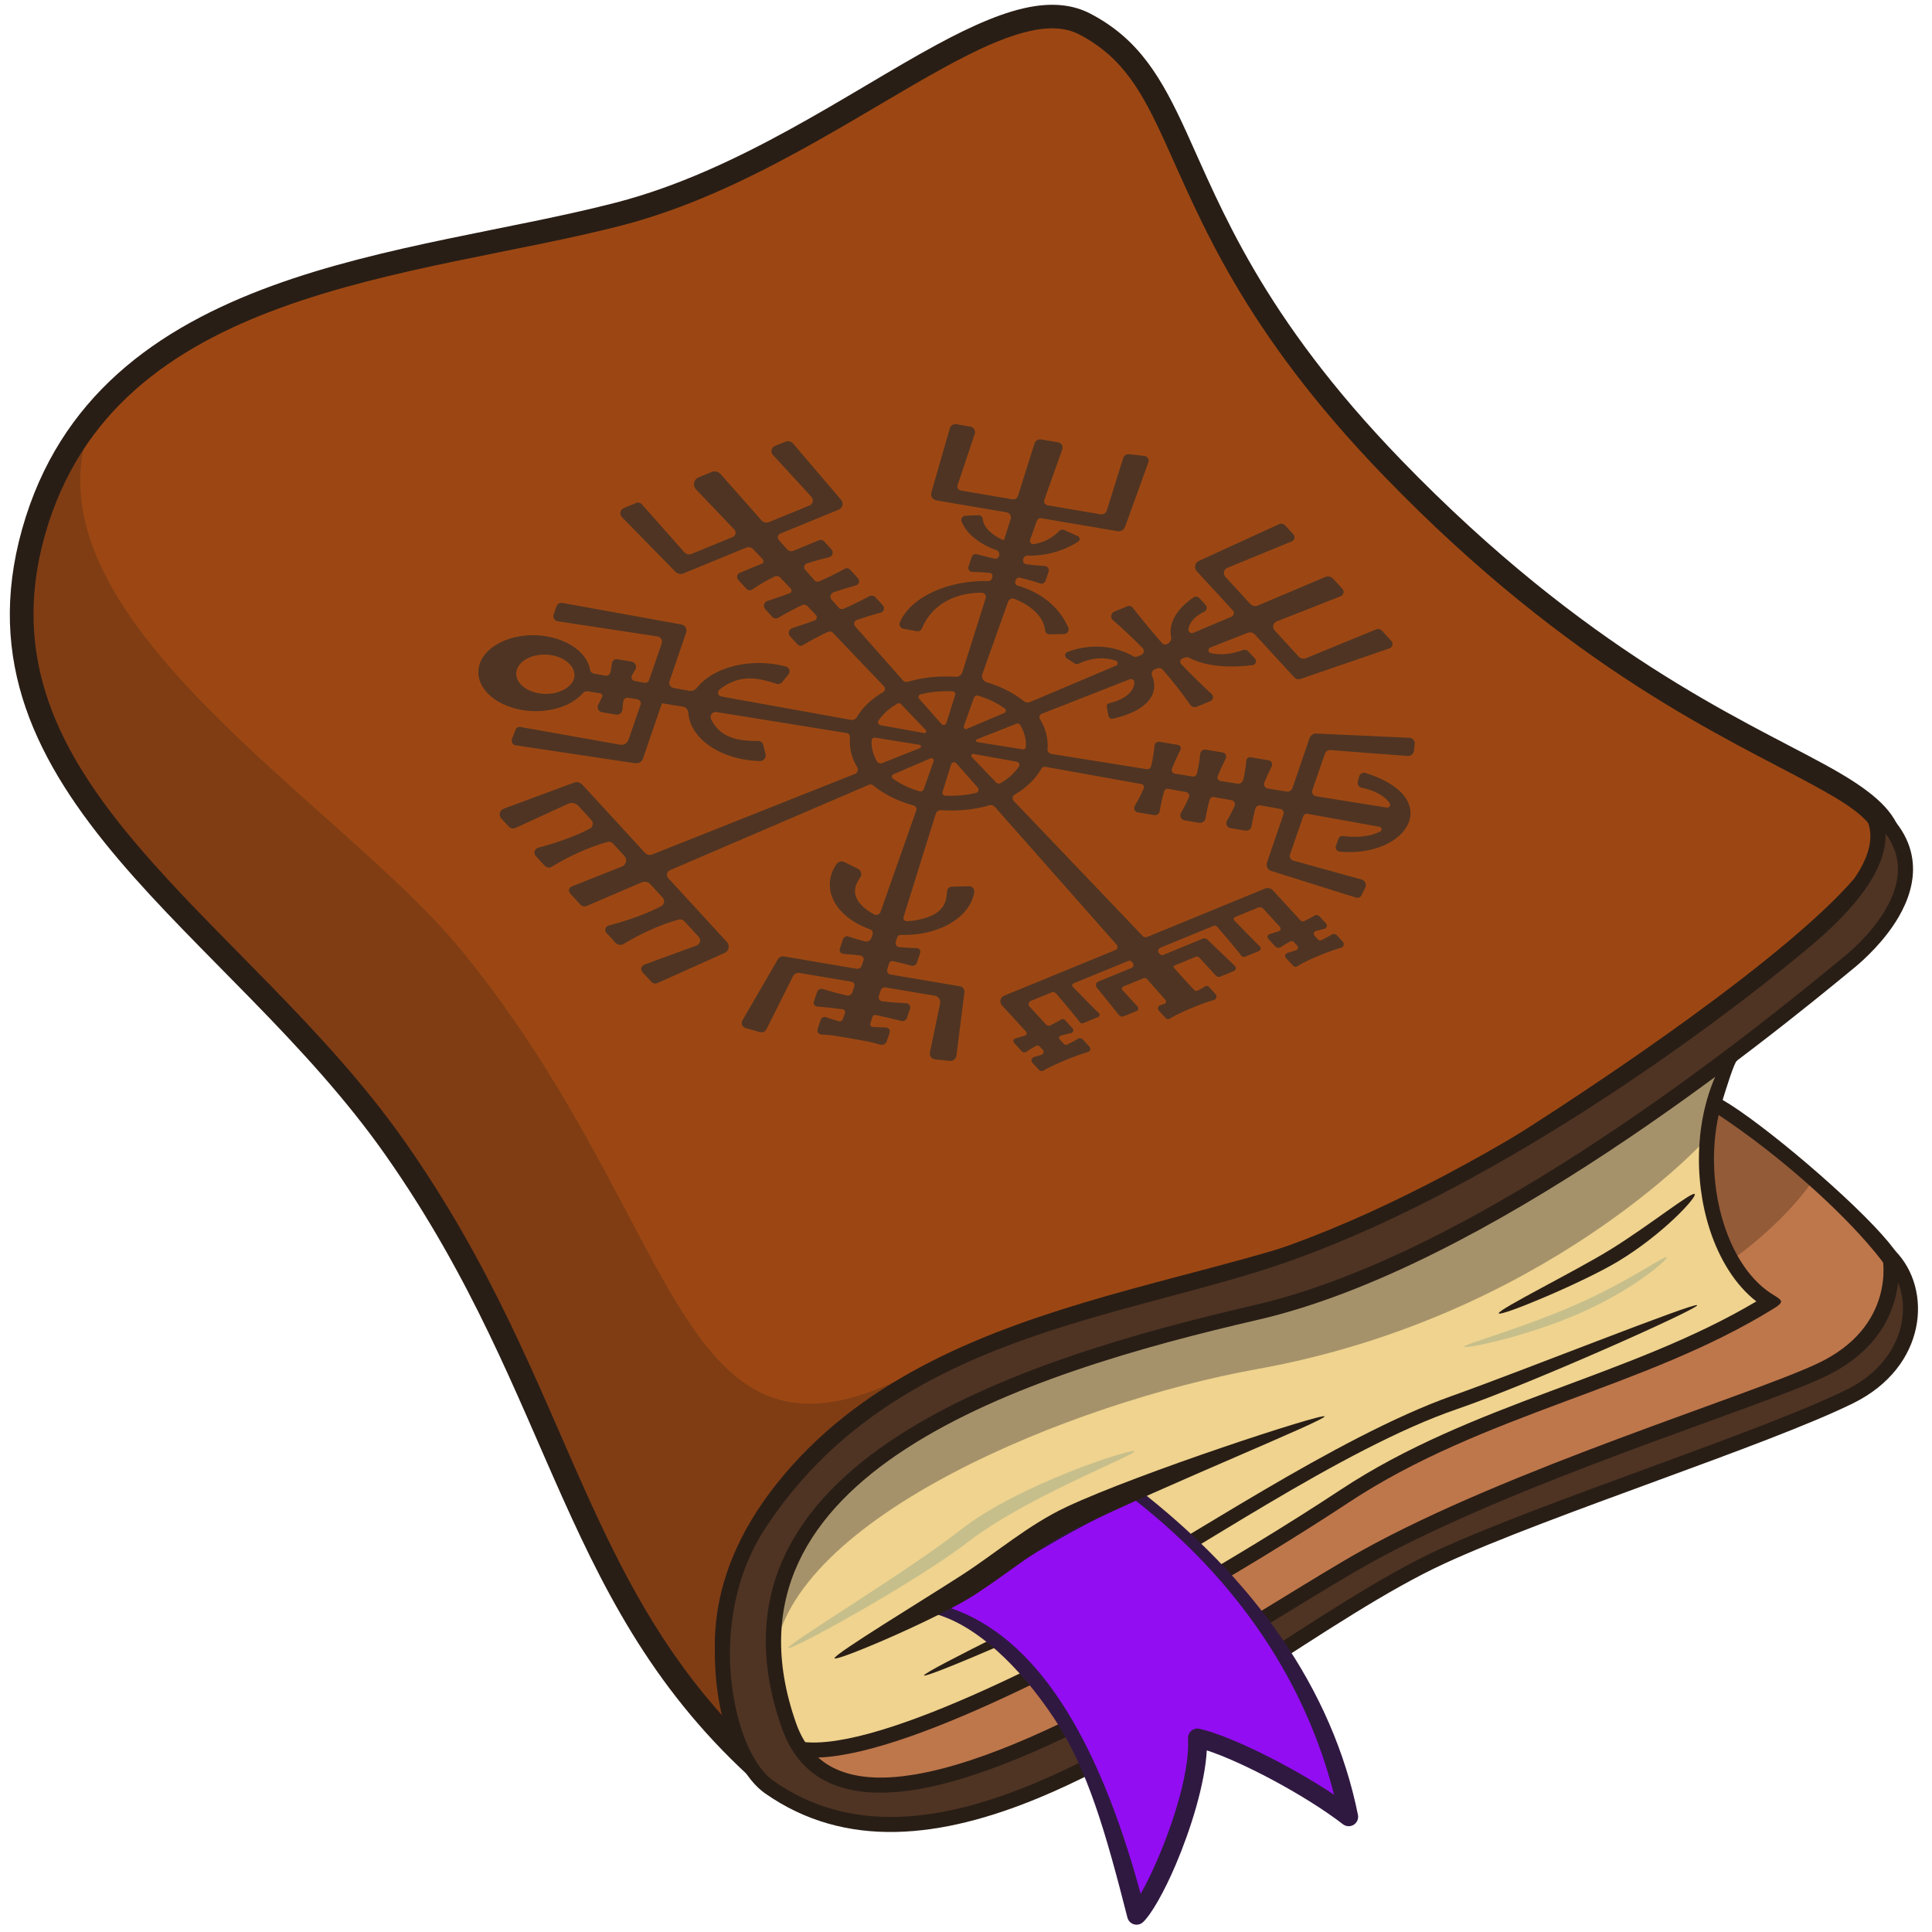 <?xml version="1.0" encoding="UTF-8" standalone="no"?><!DOCTYPE svg PUBLIC "-//W3C//DTD SVG 1.1//EN" "http://www.w3.org/Graphics/SVG/1.1/DTD/svg11.dtd"><svg width="100%" height="100%" viewBox="0 0 8534 8534" version="1.1" xmlns="http://www.w3.org/2000/svg" xmlns:xlink="http://www.w3.org/1999/xlink" xml:space="preserve" xmlns:serif="http://www.serif.com/" style="fill-rule:evenodd;clip-rule:evenodd;stroke-linejoin:round;stroke-miterlimit:2;"><rect id="Artboard1" x="0" y="0" width="8533.33" height="8533.33" style="fill:none;"/><g id="Artboard11" serif:id="Artboard1"><g id="Logo"><g id="Book"><path d="M4792.32,106.514c510.285,266.456 321.079,888.133 1359.06,1960.94c1184.27,1224 2058.96,1295.93 2186.32,1607.24c106.361,259.995 -1270.14,1189.29 -1973.59,1607.24c-805.588,478.626 -2139.04,413.627 -2859.94,1264.52c-610.619,720.731 -78.663,1333.39 -78.663,1333.39c-912.334,-779.982 -908.022,-1709.31 -1682.21,-2810.63c-694.238,-987.591 -1914.5,-1583.6 -1595.42,-2718.12c319.084,-1134.52 1678.14,-1169.97 2588.12,-1406.33c909.979,-236.359 1662.02,-1044.13 2056.32,-838.235Z" style="fill:#9c4713;"/><path d="M4110.75,6021.65c-1138.17,646.342 -1053.77,-577.433 -2071.08,-1822.22c-535.469,-655.199 -1932.05,-1461.12 -1647.01,-2303.37c-247.534,331.199 -308.291,752.3 -296.94,924.002c88.506,578.524 494.982,1086.24 1454.62,1956.42c1082.23,1519.21 1038.17,2372.09 1661.89,2919.86l898.519,-1674.69Z" style="fill:#803d14;"/><path d="M4816.43,60.346c-72.504,-37.859 -155.377,-47.099 -247.989,-32.775c-125.673,19.438 -271.204,83.506 -433.021,171.193c-386.035,209.187 -870.841,554.881 -1412.51,695.574c-456.447,118.558 -1025.45,187.044 -1520.42,367.844c-509.055,185.943 -940.139,489.536 -1104.74,1074.8c-164.825,586.044 64.544,1034 428.16,1461.98c351.008,413.146 828.608,807.732 1174.79,1300.19c384.855,547.479 575.86,1052.39 784.386,1517.18c212.794,474.31 443.768,907.408 906.584,1303.08c20.725,17.719 51.608,16.454 70.814,-2.9c19.207,-19.354 20.235,-50.246 2.359,-70.834c-0,-0 -500.612,-581.36 79.074,-1265.58c353.636,-417.406 858.523,-608.344 1372.79,-755.451c528.703,-151.235 1067.73,-256.577 1474.01,-497.957c495.073,-294.139 1321.52,-840.462 1736.27,-1231.28c111.155,-104.74 193.27,-199.34 234.479,-275.47c35.704,-65.96 41.827,-122.497 24.445,-164.985c-41.535,-101.531 -152.888,-183.57 -327.82,-279.102c-372.913,-203.651 -1045.88,-493.619 -1869.27,-1344.63c-616.524,-637.208 -795.422,-1113.83 -949.236,-1450c-109.056,-238.35 -208.251,-408.677 -423.147,-520.889Zm-48.215,92.336c193.335,100.955 278.525,257.457 376.64,471.893c156.939,343.003 340.043,828.935 969.096,1479.09c834.592,862.59 1516.22,1157.2 1894.2,1363.62c146.91,80.229 246.455,141.854 281.336,227.121c8.177,19.986 -2.847,44.93 -19.642,75.958c-37.444,69.176 -113.306,154.07 -214.308,249.244c-410.303,386.627 -1228.27,926.552 -1718.04,1217.54c-399.314,237.246 -929.805,338.717 -1449.45,487.362c-534.079,152.773 -1056.36,354.78 -1423.62,788.265c-369.72,436.391 -339.3,835.157 -247.143,1094.74c-295.157,-320.085 -471.423,-664.367 -637.17,-1033.81c-210.949,-470.196 -404.88,-980.61 -794.208,-1534.45c-348.058,-495.131 -827.709,-892.345 -1180.62,-1307.73c-340.308,-400.551 -561.528,-817.856 -407.268,-1366.34c154.479,-549.26 562.465,-830.651 1040.21,-1005.16c491.819,-179.646 1057.34,-247.066 1510.87,-364.867c550.308,-142.937 1043.76,-492.287 1435.95,-704.811c125.429,-67.968 239.947,-121.633 342.338,-147.969c91.71,-23.589 172.522,-25.364 240.828,10.303l0.001,0Z" style="fill:#291e16;"/><path id="Pages" d="M7881.81,5739.18c-447.407,-263.816 -405.858,-736.744 -221.586,-1163.33c-492.021,331.738 -1040.61,657.191 -1680.36,972.516c-798.942,225.164 -1402.56,419.076 -1791.15,578.585c-512.852,292.446 -726.526,573.386 -812.482,849.413c-90.191,377.432 -55.484,629.966 67.707,794.016c131.752,138.19 313.412,126.659 510.878,67.707c761.022,-368.526 1471.25,-766.076 2117.38,-1200.26c622.88,-225.865 1252.53,-458.955 1809.62,-898.654Z" style="fill:#efd38e;"/><path id="PagesShadow" d="M7528.96,5039.77c-0,-0 -709.825,780.361 -1977.66,1008.01c-809.185,145.294 -2067.23,656.147 -2132.04,1275.32l143.581,-842.499l2274.15,-891.697l1823.24,-1013.05c-58.125,148.273 -114.661,296.933 -131.268,463.91Z" style="fill:#a6926a;"/><path d="M7564.05,4848.61c-101.433,377.958 -15.005,741.259 255.439,901.732c-572.904,355.939 -1282.3,463.333 -1880.4,858.645c-597.564,394.957 -2075.47,1262.29 -2462.07,1101.78c32.33,59.845 282.608,225.344 446.249,227.741c463.34,7.291 1083.63,-304.729 1785,-781.706c675.106,-404.544 1386.84,-674.786 2111.22,-898.654c367.018,-134.516 602.15,-580.054 602.15,-580.054c-29.274,-136.952 -454.235,-564.47 -857.589,-829.479Z" style="fill:#be774b;"/><path d="M7638,5573.98c163.328,-115.847 306.285,-259.392 380.334,-375.238c-118.012,-116.551 -296.831,-255.687 -451.774,-351.72c-78.756,318.377 -18.053,588.113 71.44,726.958Z" style="fill:#935b38;"/><path d="M7609.22,4858.66c12.663,-40.653 51.13,-167.267 64.119,-175.065c14.139,-8.487 -66.864,10.969 -75.36,27.287c-111.225,213.626 -118.817,493.269 -46.091,718.775c42.85,132.864 113.629,246.737 206.194,318.964c-565.227,335.14 -1254.16,447.087 -1837.37,832.557c-416.803,275.484 -1263.35,781.767 -1865.95,1005.79c-152.411,56.66 -288.882,95.224 -398.28,106.615c-67.778,7.057 -124.425,3.939 -166.679,-13.604c-13.033,-5.412 -28.062,-2.029 -37.52,8.444c-9.458,10.474 -11.296,25.768 -4.589,38.185c14.248,26.373 65.632,72.865 135.242,117.537c99.788,64.038 236.46,126.173 339.84,127.69c467.909,7.349 1095.23,-305.384 1803.44,-786.931c672.514,-402.866 1381.55,-671.913 2103.12,-894.912c0.547,-0.169 1.09,-0.352 1.628,-0.55c377.633,-138.406 615.308,-586.927 615.308,-586.927c3.643,-6.909 4.745,-14.878 3.112,-22.516c-9.428,-44.105 -39.012,-110.31 -107.304,-192.942c-150.017,-181.519 -555.132,-525.623 -732.859,-628.394Zm-17.587,66.516c-35.196,159.962 -24.428,334.774 23.704,484.018c44.044,136.57 119.257,252.011 221.165,312.48c10.016,5.943 30.875,19.051 30.875,26.947c-0,11.645 -20.402,23.888 -30.294,30.034c-572.647,355.779 -1281.78,463.005 -1879.61,858.14c-419.786,277.455 -1272.57,787.035 -1879.48,1012.66c-158.605,58.963 -300.761,98.582 -414.606,110.435c-28.783,2.997 -55.865,4.198 -81.09,3.561c11.404,8.032 23.699,16.277 36.647,24.586c89.758,57.602 211.827,115.775 304.816,117.137c0.012,0 0.024,0.001 0.036,0.001c458.593,7.216 1071.54,-303.849 1765.73,-775.94c0.527,-0.359 1.064,-0.702 1.611,-1.03c677.196,-405.796 1391.06,-677.054 2117.71,-901.662c321.403,-118.277 534.037,-475.618 572.255,-543.817c-12.543,-37.936 -49.711,-92.181 -103.147,-156.839c-145.101,-175.569 -410.599,-417.944 -686.324,-600.709Z" style="fill:#291e16;"/><path d="M6364.1,6877.34c464.821,-214.618 1429.66,-522.764 1807.4,-709.075c299.534,-147.737 330.575,-461.774 176.554,-619.588c0,0 71.161,329.535 -309.263,506.102c-310.622,144.169 -1359.94,463.759 -2005.72,822.561c-591.007,328.371 -2270.41,1532.68 -2547.87,745.76c-401.249,-1137.99 1040.13,-1589.61 2063.15,-1825.62c1004.22,-231.68 2222.56,-1219.12 2623.15,-1550.18c97.382,-80.48 453.454,-416.844 74.911,-688.957c191.478,236.527 -235.491,566.752 -330.201,645.071c-320.977,265.428 -1270.89,988.833 -2210.7,1328.74c-734.443,265.634 -1778,319.289 -2354.98,1203.37c-274.701,420.908 -151.263,1018.74 47.272,1158.16c868.59,609.964 2142.98,-636.198 2966.3,-1016.34Z" style="fill:#4f3423;"/><path d="M6378.08,6907.61c465.025,-214.713 1430.27,-523.05 1808.17,-709.443c324.484,-160.043 352.515,-501.806 185.665,-672.765c-10.377,-10.633 -26.54,-13.114 -39.629,-6.082c-13.089,7.031 -19.944,21.877 -16.808,36.4c-0,0 63.115,304.608 -290.714,468.831c-310.968,144.329 -1361.38,464.457 -2007.88,823.658c-411.615,228.698 -1353.2,885.721 -1976.18,990.031c-249.722,41.813 -446.598,-6.529 -524.059,-226.218c-194.489,-551.594 59.531,-936.068 484.199,-1212.02c435.025,-282.679 1047.05,-452.852 1555.01,-570.041c1009.26,-232.842 2234.3,-1224.25 2636.89,-1556.96c42.588,-35.196 132.572,-117.494 193.562,-221.993c42.529,-72.866 70.742,-156.303 62.456,-242.252c-8.886,-92.176 -59.087,-188.481 -182.885,-277.473c-13.556,-9.744 -32.229,-7.958 -43.692,4.18c-11.462,12.139 -12.176,30.884 -1.672,43.86c67.147,82.944 43.975,178.936 -9.036,268.776c-88.477,149.945 -261.066,283.794 -316.499,329.633c-319.558,264.254 -1265.14,984.678 -2200.8,1323.09c-367.29,132.842 -811.868,212.693 -1236.76,369.85c-431.184,159.483 -841.979,397.982 -1134.8,846.647c-169.958,260.415 -192.611,586.426 -138.926,836.686c36.855,171.809 110.628,307.748 194.955,366.966c356.842,250.591 780.325,199.247 1214.21,18.732c634.068,-263.799 1290.92,-803.862 1785.21,-1032.09l0,-0Zm-27.947,-60.526c-493.684,227.945 -1149.59,767.588 -1782.88,1031.06c-411.019,171.001 -812.259,225.646 -1150.29,-11.736c-74.503,-52.32 -135.522,-174.599 -168.085,-326.392c-50.439,-235.132 -30.112,-541.593 129.572,-786.267c284.168,-435.415 683.643,-665.783 1102.09,-820.556c424.738,-157.099 869.158,-236.892 1236.31,-369.685c943.964,-341.413 1898.21,-1067.8 2220.61,-1334.4c58.219,-48.143 238.508,-189.649 331.431,-347.13c38.733,-65.643 62.388,-133.906 59.616,-200.164c14.441,19.314 25.76,38.771 34.281,58.289c35.688,81.745 21.176,163.459 -12.343,235.842c-53.6,115.749 -155.508,208.755 -200.172,245.667c-398.576,329.397 -1610.22,1312.87 -2609.41,1543.39c-515.061,118.828 -1135.24,292.47 -1576.35,579.1c-451.465,293.361 -717.509,703.688 -510.748,1290.09c89.022,252.478 310.948,317.854 597.941,269.801c629.312,-105.371 1581.76,-766.485 1997.55,-997.507c645.058,-358.403 1693.29,-677.455 2003.56,-821.464c253.625,-117.715 318.456,-299.703 331.298,-420.161c60.482,152.459 -3.511,363.106 -227.367,473.517c-377.577,186.229 -1342.02,494.183 -1806.63,708.706l-0.001,0.001Z" style="fill:#291e16;"/><g><path d="M7485.7,5274.36c-12.033,-12.356 -197.923,136.822 -368.194,242.716c-152.81,95.035 -504.442,268.705 -497.201,284.359c7.242,15.653 372.694,-136.487 528.422,-230.49c196.56,-118.649 349.007,-284.229 336.973,-296.585Z" style="fill:#291e16;"/><path d="M4081.8,7400.65c4.778,16.573 664.127,-271.774 852.458,-365.757c296.586,-148.005 992.452,-636.558 1502.6,-810.95c317.496,-108.534 1068.55,-443.691 1059.92,-458.625c-8.627,-14.935 -777.233,291.821 -1082.04,400.17c-515.647,183.299 -1211.1,662.857 -1508.78,813.679c-182.037,92.23 -828.936,404.911 -824.159,421.483Z" style="fill:#291e16;"/><path d="M5010.36,6410.9c-6.139,-16.118 -513.871,147.171 -767.159,346.675c-229.992,181.154 -768.529,505.986 -761.616,521.787c6.912,15.801 565.5,-291.095 796.697,-470.062c250.856,-194.184 738.217,-382.282 732.078,-398.4Z" style="fill:#c7bf8b;"/><path d="M6467.77,5948.61c2.875,11.133 270.685,-43.095 508.903,-147.087c238.219,-103.992 392.231,-238.898 385.287,-248.063c-6.945,-9.164 -179.061,112.761 -402.847,210.343c-250.676,109.307 -494.218,173.674 -491.343,184.807Z" style="fill:#c7bf8b;"/></g><path d="M4101.77,7119.56c429.366,88.787 723.193,574.65 918.658,1340.52c84.911,-79.002 282.372,-544.064 268.799,-783.103c150.088,33.252 481.304,204.031 668.325,348.08c-110.345,-545.874 -420.538,-1048.09 -937.124,-1446.24c-344.504,151.435 -647.53,352.619 -918.658,540.742Z" style="fill:#930df2;"/><path d="M4078.02,7085.33c-14.745,7.761 8.366,33.279 24.684,36.654c204.795,42.348 407.747,248.755 552.327,466.538c149.441,225.104 228.662,504.285 325.028,881.862c3.637,14.25 14.516,25.527 28.626,29.673c14.111,4.146 29.361,0.546 40.129,-9.472c36.088,-33.577 92.822,-131.932 145.174,-255.15c67.184,-158.127 128.528,-357.132 136.636,-503.673c160.96,52.465 437.735,200.163 601.506,326.305c13.775,10.61 32.691,11.551 47.45,2.359c14.76,-9.191 22.261,-26.582 18.816,-43.625c-112.212,-555.106 -458.527,-1044.27 -983.849,-1449.15c-12.069,-9.302 -131.548,53.241 -145.497,59.373c-347.091,152.572 -506.951,308.794 -791.03,458.309Zm121.022,17.722c244.008,-167.399 513.585,-340.684 815.505,-476.031c462.948,362.931 754.201,811.762 878.095,1300.55c-194.549,-130.016 -462.701,-262.093 -594.399,-291.27c-12.74,-2.823 -26.066,0.486 -36.006,8.939c-9.94,8.454 -15.346,21.076 -14.606,34.103c7.868,138.571 -58.935,355.444 -130.341,523.51c-27.019,63.593 -54.385,120.227 -78.821,162.214c-95.281,-349.871 -212.59,-637.768 -354.941,-852.192c-137.199,-206.664 -298.109,-345.964 -484.484,-409.819l-0.002,-0Z" style="fill:#301941;"/><path d="M3686.43,7325.15c9.454,14.562 457.59,-175.742 621.321,-282.041c150.634,-97.795 286.693,-214.725 449.294,-293.407c398.876,-193.017 1101.52,-477.735 1093.84,-493.305c-7.679,-15.571 -819.315,249.52 -1139.91,399.88c-167.271,78.451 -305.878,199.439 -459.945,299.463c-160.294,104.067 -574.052,354.849 -564.599,369.41Z" style="fill:#291e16;"/></g><g id="Compass"><path d="M4998.02,4275.65c4.26,-1.749 7.41,-5.452 8.454,-9.937c1.043,-4.485 -0.148,-9.199 -3.198,-12.649c-1.471,-1.665 -2.917,-3.301 -4.246,-4.805c-3.859,-4.366 -10.06,-5.809 -15.45,-3.595c-39.848,16.365 -200.2,82.223 -241.805,99.31c-2.524,1.036 -4.464,3.13 -5.303,5.726c-0.839,2.596 -0.493,5.43 0.947,7.747c1.348,2.143 108.417,111.299 115.333,116.409c3.173,2.336 4.838,6.202 4.357,10.112c-0.482,3.911 -3.036,7.257 -6.68,8.754c-19.422,7.98 -49.518,20.341 -65.368,26.851c-6.002,2.463 -12.899,0.081 -16.102,-5.56c-4.578,-8.014 -101.142,-123.011 -103.147,-124.621c-2.789,-2.234 -5.584,-4.402 -8.388,-6.496c-2.302,-1.709 -5.33,-2.088 -7.982,-0.999c-15.229,6.253 -67.775,27.834 -96.898,39.794c-4.518,1.856 -7.844,5.804 -8.905,10.572c-1.061,4.769 0.277,9.754 3.582,13.351c20.673,22.498 57.89,62.997 73.941,80.465c4.609,5.017 11.965,6.413 18.09,3.432c16.926,-8.284 33.048,-17.005 48.333,-26.186c5.386,-3.261 12.324,-2.272 16.584,2.364c8.506,9.251 22.719,24.718 33.627,36.589c3.072,3.345 4.117,8.078 2.74,12.405c-1.377,4.327 -4.965,7.586 -9.405,8.541c-15.758,3.422 -31.138,7.378 -46.145,11.856c-3.176,0.962 -5.635,3.488 -6.51,6.689c-0.875,3.201 -0.043,6.627 2.202,9.071c6.065,6.607 13.548,14.75 18.747,20.407c3.757,4.092 9.751,5.238 14.753,2.822c17.059,-8.285 33.307,-17.01 48.713,-26.2c6.294,-3.786 14.384,-2.621 19.354,2.788c8.024,8.724 20.225,22.001 30.268,32.93c3.502,3.813 4.687,9.212 3.105,14.142c-1.582,4.929 -5.688,8.63 -10.755,9.694c-52.78,14.389 -155.332,57.431 -192.399,79.715c-6.971,5.8 -17.265,5.111 -23.401,-1.566c-8.313,-8.553 -19.641,-20.881 -29.008,-31.074c-3.607,-3.926 -4.926,-9.439 -3.486,-14.573c1.439,-5.133 5.432,-9.157 10.554,-10.635c11.476,-3.322 22.734,-6.765 33.768,-10.331c4.242,-1.383 7.49,-4.827 8.621,-9.143c1.131,-4.315 -0.01,-8.91 -3.029,-12.195c-4.713,-5.133 -9.798,-10.666 -13.756,-14.973c-4.153,-4.521 -10.845,-5.647 -16.249,-2.732c-14.827,8.062 -29.204,16.767 -43.138,26.116c-6.317,4.267 -14.805,3.272 -19.963,-2.341c-9.181,-9.981 -23.476,-25.537 -33.924,-36.906c-2.809,-3.059 -3.832,-7.355 -2.701,-11.351c1.131,-3.996 4.253,-7.12 8.249,-8.253c14.659,-4.172 28.966,-8.538 42.913,-13.104c3.394,-1.12 5.988,-3.886 6.887,-7.345c0.9,-3.459 -0.018,-7.139 -2.436,-9.77c-22.618,-24.616 -74.973,-81.591 -106.646,-116.059c-5.867,-6.384 -8.241,-15.233 -6.358,-23.696c1.884,-8.463 7.786,-15.47 15.806,-18.764c104.894,-43.08 413.07,-169.649 492.325,-202.199c4.318,-1.774 7.511,-5.527 8.569,-10.074c1.058,-4.546 -0.149,-9.324 -3.241,-12.822c-77.996,-88.247 -471.625,-533.606 -538.577,-609.358c-5.878,-6.648 -15.074,-9.29 -23.584,-6.774c-68.466,19.795 -141.926,26.561 -213.539,21.483c-10.698,-0.823 -20.545,5.854 -23.738,16.097c-23.772,76.16 -117.396,376.493 -141.964,455.304c-1.406,4.506 -0.549,9.413 2.3,13.175c2.85,3.763 7.341,5.918 12.058,5.786c34.943,-1.359 69.998,-8.41 102.346,-21.696c59.312,-24.359 73.334,-63.498 74.775,-109.238c0.453,-11.883 10.075,-21.361 21.963,-21.636c21.526,-0.56 54.168,-1.313 76.209,-1.822c6.466,-0.151 12.676,2.53 17.001,7.338c4.326,4.809 6.336,11.266 5.505,17.68c-9.563,65.974 -63.468,125.215 -147.59,159.764c-54.817,22.514 -116.195,32.206 -176.599,30.36c-7.469,-0.272 -14.194,4.491 -16.418,11.626c-1.809,5.73 -3.992,12.735 -6.031,19.274c-1.597,5.118 -0.799,10.684 2.171,15.148c2.97,4.465 7.795,7.351 13.133,7.856c25.422,2.32 51.303,3.799 77.646,4.442c5.085,0.114 9.813,2.637 12.738,6.796c2.926,4.16 3.702,9.463 2.09,14.286c-4.438,13.294 -10.15,30.388 -14.423,43.174c-3.419,10.226 -14.231,15.998 -24.63,13.15c-27.238,-7.422 -54.325,-14.128 -81.255,-20.089c-7.354,-1.617 -14.722,2.662 -16.963,9.851c-2.376,7.619 -5.45,17.481 -8.141,26.112c-1.558,4.997 -0.881,10.424 1.856,14.886c2.737,4.462 7.268,7.525 12.429,8.401c61.545,10.446 244.595,41.516 307.656,52.219c12.098,2.054 20.43,13.272 18.899,25.447c-7.307,58.116 -27.252,216.763 -35.207,280.034c-1.857,14.771 -15.167,25.357 -29.977,23.842c-19.128,-1.956 -44.883,-4.591 -64.47,-6.594c-7.332,-0.75 -14.003,-4.575 -18.355,-10.523c-4.352,-5.949 -5.977,-13.464 -4.472,-20.68c10.866,-52.097 33.949,-162.769 44.99,-215.703c1.604,-7.69 0.006,-15.701 -4.424,-22.187c-4.431,-6.487 -11.312,-10.889 -19.058,-12.192c-55.258,-9.296 -172.476,-29.015 -216.686,-36.452c-9.948,-1.674 -19.602,4.258 -22.604,13.889c-2.404,7.709 -5.27,16.903 -7.779,24.953c-1.537,4.926 -0.796,10.28 2.019,14.604c2.815,4.324 7.411,7.168 12.537,7.756c34.82,3.911 70.298,6.716 106.432,8.43c5.812,0.265 11.162,3.241 14.454,8.038c3.291,4.798 4.142,10.861 2.298,16.379c-4.26,12.759 -9.462,28.325 -13.441,40.235c-3.487,10.427 -14.44,16.385 -25.088,13.647c-37.965,-9.721 -75.631,-18.481 -112.992,-26.235c-6.424,-1.327 -12.806,2.434 -14.758,8.696c-2.588,8.302 -6.155,19.744 -8.938,28.672c-1.057,3.388 -0.513,7.072 1.477,10.01c1.99,2.938 5.21,4.81 8.748,5.085c19.148,1.431 38.605,2.274 58.372,2.531c5.626,0.063 10.883,2.812 14.145,7.395c3.262,4.584 4.137,10.451 2.354,15.787c-3.9,11.692 -8.611,25.79 -12.45,37.28c-4.05,12.113 -16.899,18.911 -29.191,15.444c-18.118,-5.086 -36.171,-9.776 -54.156,-14.057c-7.383,-1.744 -149.424,-26.108 -153.435,-26.534c-17.354,-1.809 -34.639,-3.194 -51.853,-4.137c-5.911,-0.31 -11.339,-3.364 -14.671,-8.257c-3.333,-4.892 -4.188,-11.06 -2.311,-16.675c4.328,-12.973 9.597,-28.741 13.564,-40.612c1.541,-4.61 4.883,-8.401 9.263,-10.508c4.381,-2.107 9.428,-2.351 13.992,-0.678c18.633,6.769 37.655,12.765 57.061,18.005c7.358,1.966 14.989,-2.063 17.516,-9.248c2.786,-7.906 6.382,-18.13 9.301,-26.431c1.291,-3.666 0.866,-7.718 -1.157,-11.037c-2.023,-3.318 -5.429,-5.553 -9.279,-6.086c-37.636,-5.164 -74.913,-9.196 -111.821,-12.045c-5.244,-0.394 -10.014,-3.186 -12.925,-7.565c-2.911,-4.38 -3.639,-9.858 -1.972,-14.845c4.226,-12.656 9.595,-28.722 13.778,-41.24c3.71,-11.098 15.641,-17.163 26.793,-13.621c34.276,10.787 69.336,20.189 105.177,28.234c10.006,2.225 20.096,-3.378 23.497,-13.048c2.868,-8.141 6.309,-17.925 9.233,-26.241c1.594,-4.53 1.105,-9.533 -1.335,-13.669c-2.44,-4.137 -6.583,-6.984 -11.319,-7.781c-49.125,-8.264 -179.631,-30.219 -229.429,-38.596c-11.7,-1.968 -23.314,3.929 -28.629,14.535c-24.535,48.964 -92.712,185.025 -117.379,234.254c-5.255,10.486 -17.218,15.76 -28.504,12.565c-17.748,-5.025 -44.193,-12.512 -64.274,-18.197c-6.781,-1.92 -12.295,-6.864 -14.939,-13.397c-2.645,-6.533 -2.123,-13.92 1.413,-20.017c36.032,-62.117 127.746,-220.228 156.806,-270.325c5.397,-9.305 16.005,-14.28 26.61,-12.48c60.833,10.326 261.423,44.373 320.885,54.465c9.679,1.643 19.135,-3.926 22.392,-13.187c2.496,-7.097 5.457,-15.514 8.088,-22.994c1.703,-4.841 1.12,-10.194 -1.586,-14.555c-2.705,-4.361 -7.242,-7.26 -12.336,-7.884c-24.933,-3 -49.719,-5.291 -74.35,-6.843c-5.589,-0.338 -10.703,-3.256 -13.836,-7.896c-3.134,-4.641 -3.931,-10.475 -2.156,-15.785c4.33,-12.972 9.717,-29.095 13.805,-41.328c1.619,-4.84 5.106,-8.831 9.686,-11.082c4.58,-2.252 9.87,-2.576 14.69,-0.902c23.744,8.159 48.008,15.331 72.784,21.532c12.048,2.98 24.388,-3.682 28.505,-15.39c1.653,-4.668 3.388,-9.601 4.994,-14.167c1.664,-4.734 1.374,-9.935 -0.806,-14.454c-2.181,-4.519 -6.071,-7.983 -10.812,-9.626c-50.691,-17.872 -95.339,-45.01 -127.775,-80.308c-58.67,-63.847 -65.331,-142.268 -19.403,-207.887c7.65,-10.848 22.065,-14.504 33.961,-8.611c16.753,8.046 40.987,20.05 60.013,29.474c6.894,3.415 11.975,9.644 13.936,17.084c1.961,7.44 0.611,15.364 -3.704,21.734c-28.167,40.134 -32.606,77.512 -0.356,115.324c16.566,19.424 37.974,35.474 62.471,47.847c5.13,2.552 11.107,2.779 16.415,0.625c5.309,-2.154 9.437,-6.483 11.338,-11.887c28.51,-80.678 132.273,-375.701 158.013,-448.886c1.485,-4.225 1.141,-8.877 -0.95,-12.837c-2.09,-3.96 -5.737,-6.869 -10.063,-8.026c-68.501,-18.655 -130.984,-48.922 -180.252,-89.554c-4.8,-4.023 -11.457,-5.001 -17.212,-2.53c-86.105,36.949 -735.575,315.845 -879.82,377.786c-6.51,2.796 -11.26,8.573 -12.744,15.501c-1.483,6.927 0.483,14.143 5.277,19.36c53.831,58.581 197.522,214.95 259.094,281.955c6.64,7.225 9.402,17.202 7.424,26.814c-1.979,9.612 -8.456,17.687 -17.41,21.703c-76.842,34.467 -245.844,110.272 -297.145,133.283c-8.994,4.034 -19.559,1.86 -26.228,-5.398c-10.545,-11.475 -26.622,-28.971 -39.535,-43.023c-4.649,-5.059 -6.465,-12.105 -4.841,-18.782c1.624,-6.676 6.474,-12.1 12.928,-14.459c54.651,-19.97 172.797,-63.144 230.796,-84.338c7.475,-2.732 13.093,-9.015 14.974,-16.748c1.882,-7.733 -0.222,-15.895 -5.607,-21.755c-20.207,-21.99 -48.073,-52.314 -63.016,-68.576c-6.479,-7.053 -16.342,-9.92 -25.593,-7.438c-82.523,22.774 -168.922,62.714 -242.015,107.232c-11.97,7.397 -27.506,5.254 -37.027,-5.107c-11.56,-12.545 -27.119,-29.477 -39.792,-43.269c-4.699,-5.115 -6.374,-12.318 -4.413,-18.982c1.96,-6.663 7.269,-11.812 13.989,-13.567c89.798,-23.653 172.873,-53.949 233.265,-86.098c6.34,-3.569 10.701,-9.839 11.841,-17.024c1.141,-7.185 -1.064,-14.498 -5.987,-19.855c-16.434,-17.955 -39.383,-42.929 -54.687,-59.583c-9.758,-10.619 -25.159,-13.918 -38.411,-8.227c-54.553,23.426 -194.558,83.547 -242.41,104.096c-9.777,4.198 -21.139,1.764 -28.338,-6.07c-12.214,-13.293 -31.302,-34.065 -45.46,-49.471c-4.204,-4.575 -5.888,-10.925 -4.504,-16.982c1.384,-6.056 5.659,-11.045 11.433,-13.339c50.306,-19.995 162.661,-64.652 222.368,-88.383c8.845,-3.515 15.395,-11.157 17.515,-20.436c2.121,-9.279 -0.46,-19.007 -6.9,-26.016c-17.216,-18.734 -38.123,-41.487 -50.245,-54.678c-6.208,-6.757 -15.655,-9.506 -24.519,-7.135c-83.81,23.042 -171.666,63.834 -245.554,109.178c-10.266,6.383 -23.621,4.56 -31.801,-4.342c-10.951,-11.892 -26.367,-28.669 -39.393,-42.844c-5.27,-5.736 -7.153,-13.813 -4.964,-21.288c2.189,-7.476 8.132,-13.261 15.663,-15.249c87.901,-23.384 169.112,-53.099 228.566,-84.62c6.544,-3.674 11.049,-10.139 12.23,-17.55c1.181,-7.411 -1.091,-14.955 -6.169,-20.481c-16.975,-18.549 -40.807,-44.483 -57.335,-62.469c-11.413,-12.42 -29.53,-16.068 -44.86,-9.033c-55.514,25.475 -185.362,85.062 -232.389,106.642c-10.371,4.759 -22.627,2.292 -30.347,-6.11c-9.101,-9.903 -21.601,-23.507 -32.801,-35.696c-5.989,-6.517 -8.339,-15.589 -6.267,-24.194c2.072,-8.605 8.293,-15.613 16.592,-18.691c76.624,-28.41 250.279,-92.799 311.004,-115.315c12.972,-4.81 27.565,-1.296 36.926,8.891c53.213,57.908 228.061,248.184 277.174,301.63c7.789,8.476 20,11.266 30.697,7.015c115.99,-46.102 764.813,-303.982 896.153,-356.185c5.541,-2.203 9.834,-6.73 11.741,-12.38c1.908,-5.65 1.236,-11.853 -1.836,-16.964c-25.784,-42.858 -35.939,-87.984 -31.658,-131.928c0.961,-9.29 -5.496,-17.714 -14.716,-19.199c-84.847,-13.726 -462.852,-74.622 -575.445,-92.76c-7.813,-1.26 -15.701,1.779 -20.648,7.957c-4.948,6.177 -6.191,14.538 -3.254,21.888c6.465,15.67 16.784,31.092 31.193,45.682c39.834,40.332 99.401,53.447 176.569,52.03c10.861,-0.203 20.433,7.095 23.115,17.622c2.905,11.345 6.702,26.253 10.071,39.478c1.974,7.749 0.214,15.975 -4.757,22.239c-4.972,6.263 -12.584,9.844 -20.579,9.68c-107.507,-2.808 -208.18,-42.127 -266.463,-105.553c-31.264,-34.023 -47.285,-71.385 -49.304,-108.369c-0.717,-13.246 -10.572,-24.2 -23.668,-26.309c-34.237,-5.658 -92.839,-15.099 -92.839,-15.099c-0,0 -60.321,176.119 -83.305,243.227c-5.07,14.8 -19.989,23.866 -35.46,21.547c-97.278,-14.582 -431.926,-64.743 -527.401,-79.054c-6.234,-0.934 -11.707,-4.647 -14.88,-10.093c-3.173,-5.447 -3.702,-12.039 -1.44,-17.922c5.112,-13.297 11.293,-29.374 15.707,-40.855c3.344,-8.695 12.383,-13.799 21.556,-12.17c69.926,12.421 352.062,62.534 441.167,78.361c15.609,2.772 30.915,-6.226 36.083,-21.214c13.991,-40.578 40.719,-118.095 53.499,-155.158c1.775,-5.148 1.185,-10.817 -1.613,-15.489c-2.797,-4.673 -7.516,-7.87 -12.893,-8.736c-12.807,-2.063 -28.822,-4.643 -40.856,-6.582c-4.775,-0.77 -9.66,0.393 -13.576,3.231c-3.916,2.838 -6.542,7.118 -7.297,11.895c-1.751,11.754 -2.957,23.657 -3.592,35.713c-0.356,7.123 -3.743,13.753 -9.306,18.216c-5.563,4.463 -12.769,6.332 -19.8,5.136c-18.396,-3.073 -42.298,-7.14 -61.326,-10.378c-7.301,-1.243 -13.564,-5.912 -16.84,-12.555c-3.276,-6.642 -3.168,-14.453 0.291,-21.002c6.103,-11.538 11.775,-23.049 17.016,-34.522c1.422,-3.145 1.297,-6.773 -0.337,-9.813c-1.634,-3.04 -4.592,-5.145 -7.999,-5.694c-15.407,-2.486 -39.836,-6.422 -54.984,-8.862c-8.293,-1.335 -16.675,1.798 -22.059,8.245c-19.254,22.237 -46.642,41.516 -81.351,55.77c-115.502,47.438 -268.605,21.387 -341.682,-58.138c-73.077,-79.525 -38.633,-182.602 76.87,-230.04c115.502,-47.437 268.605,-21.386 341.682,58.139c20.564,22.378 32.614,46.621 36.739,70.965c1.435,8.551 8.086,15.28 16.62,16.815c14.145,2.617 35.345,6.43 50.478,9.152c10.445,1.881 20.504,-4.849 22.75,-15.223c2.753,-13.055 4.909,-26.054 6.424,-39.001c0.642,-5.768 3.633,-11.016 8.268,-14.508c4.635,-3.492 10.505,-4.92 16.226,-3.946c17.465,2.94 42.036,7.121 62.404,10.586c7.891,1.344 14.584,6.551 17.828,13.869c3.243,7.318 2.606,15.774 -1.699,22.523c-5.266,8.145 -10.113,16.418 -14.597,24.785c-2.476,4.698 -2.563,10.295 -0.234,15.068c2.328,4.772 6.793,8.149 12.02,9.089c14.033,2.556 31.895,5.769 44.282,7.997c8.503,1.53 16.852,-3.366 19.668,-11.534c11.582,-33.59 40.826,-118.405 55.867,-162.027c2.288,-6.634 1.511,-13.942 -2.121,-19.946c-3.632,-6.005 -9.743,-10.086 -16.681,-11.14c-87.475,-13.29 -354.557,-53.866 -440.613,-66.94c-6.669,-1.013 -12.54,-4.946 -16.015,-10.727c-3.476,-5.781 -4.195,-12.81 -1.962,-19.175c4.118,-11.737 8.898,-25.362 12.655,-36.071c3.754,-10.699 14.726,-17.085 25.883,-15.064c84.57,15.318 421.902,76.417 526.258,95.318c7.747,1.403 14.497,6.116 18.483,12.906c3.985,6.79 4.811,14.981 2.259,22.43c-18.31,53.462 -56.477,164.898 -73.615,214.934c-2.167,6.329 -1.464,13.289 1.926,19.056c3.39,5.767 9.129,9.767 15.713,10.951c20.98,3.774 49.991,8.992 69.53,12.507c12.514,2.249 25.247,-2.596 33.101,-12.595c25.106,-31.809 62.64,-59.466 111.332,-79.465c85.089,-34.946 189.914,-40.037 282.99,-14.783c7.082,1.972 12.687,7.392 14.894,14.405c2.208,7.012 0.72,14.665 -3.956,20.339c-9.517,11.638 -20.462,24.921 -28.202,34.313c-6.018,7.301 -15.929,10.111 -24.884,7.055c-66.644,-22.748 -129.379,-35.363 -192.979,-9.243c-23.765,9.761 -43.7,21.913 -59.563,35.708c-4.769,4.413 -6.631,11.143 -4.808,17.379c1.822,6.236 7.016,10.905 13.41,12.055c111.157,20.249 488.101,88.051 573.218,103.362c10.047,1.805 20.147,-2.883 25.254,-11.721c24.611,-41.98 63.817,-80.119 116.31,-110.666c4.457,-2.572 7.488,-7.048 8.219,-12.142c0.732,-5.095 -0.916,-10.243 -4.469,-13.965c-46.307,-48.614 -185.932,-194.881 -224.736,-235.53c-6.057,-6.347 -15.495,-8.109 -23.434,-4.375c-37.827,17.892 -74.635,37.474 -110.447,58.727c-7.354,4.384 -16.774,3.008 -22.567,-3.296c-8.782,-9.553 -21.911,-23.84 -33.35,-36.289c-5.114,-5.567 -7.035,-13.358 -5.097,-20.664c1.939,-7.306 7.47,-13.119 14.671,-15.419c33.795,-10.83 66.644,-22.063 98.509,-33.718c4.773,-1.756 8.342,-5.798 9.492,-10.753c1.149,-4.955 -0.273,-10.156 -3.786,-13.835c-11.729,-12.289 -27.351,-28.654 -37.367,-39.147c-5.948,-6.232 -15.219,-7.952 -23.006,-4.268c-36.252,17.248 -71.553,36.044 -105.935,56.376c-8.406,4.995 -19.163,3.416 -25.779,-3.784c-8.615,-9.369 -20.743,-22.567 -31.468,-34.239c-5.214,-5.675 -7.174,-13.618 -5.199,-21.068c1.975,-7.45 7.613,-13.378 14.955,-15.724c33.51,-10.746 66.086,-21.89 97.685,-33.444c4.114,-1.513 7.189,-4.995 8.181,-9.265c0.991,-4.269 -0.235,-8.751 -3.261,-11.922c-13.495,-14.137 -33.877,-35.488 -46.33,-48.534c-6.534,-6.847 -16.766,-8.642 -25.24,-4.428c-34.585,17.322 -67.316,36.401 -98.208,57.232c-8.011,5.446 -18.803,4.196 -25.357,-2.937c-10.036,-10.909 -24.789,-26.964 -36.556,-39.768c-4.305,-4.686 -6.048,-11.181 -4.666,-17.393c1.383,-6.212 5.715,-11.355 11.602,-13.773c28.194,-11.579 72.535,-29.79 96.678,-39.706c3.847,-1.579 6.665,-4.958 7.53,-9.025c0.864,-4.068 -0.336,-8.301 -3.208,-11.309c-11.957,-12.526 -29.789,-31.207 -41.982,-43.979c-8.121,-8.507 -20.626,-11.165 -31.504,-6.697c-54.649,22.444 -218.169,89.602 -275.965,113.339c-12.4,5.093 -26.649,2.159 -36.029,-7.417c-45.592,-46.549 -179.483,-183.247 -236.074,-241.025c-5.763,-5.884 -8.223,-14.249 -6.562,-22.316c1.661,-8.067 7.225,-14.78 14.843,-17.909c18.315,-7.522 39.99,-16.424 54.14,-22.235c9.022,-3.706 19.4,-1.297 25.868,6.003c35.437,39.993 148.111,167.158 187.194,211.267c8.087,9.127 21.063,12.138 32.344,7.505c40.205,-16.513 134.578,-55.272 181.617,-74.591c6.241,-2.563 10.814,-8.044 12.217,-14.644c1.403,-6.6 -0.545,-13.467 -5.204,-18.348c-38.718,-40.56 -122.527,-128.355 -169.314,-177.367c-7.511,-7.869 -10.651,-18.941 -8.389,-29.581c2.262,-10.641 9.634,-19.478 19.697,-23.611c19.582,-8.042 41.738,-17.142 57.878,-23.77c13.678,-5.618 29.413,-1.957 39.206,9.122c40.131,45.397 142.92,161.676 180.633,204.338c8.47,9.581 22.078,12.748 33.908,7.889c39.923,-16.397 130.483,-53.59 178.626,-73.362c7.171,-2.945 12.448,-9.211 14.132,-16.777c1.684,-7.567 -0.438,-15.479 -5.684,-21.187c-41.507,-45.17 -128.488,-139.826 -170.489,-185.532c-5.401,-5.878 -7.586,-14.024 -5.852,-21.816c1.733,-7.791 7.168,-14.242 14.551,-17.275c15.21,-6.246 32.879,-13.503 46.206,-18.976c12.211,-5.016 26.263,-1.617 34.832,8.425c41.172,48.249 159.968,187.464 211.812,248.22c5.735,6.721 7.901,15.784 5.824,24.371c-2.078,8.588 -8.146,15.659 -16.319,19.016c-65.415,26.866 -204.038,83.799 -258.456,106.149c-5.203,2.137 -9.051,6.66 -10.325,12.139c-1.275,5.479 0.18,11.236 3.906,15.45c11.519,13.031 26.711,30.217 36.954,41.804c6.788,7.679 17.693,10.216 27.173,6.323c28.512,-11.71 87.935,-36.116 113.967,-46.807c7.618,-3.129 16.378,-1.179 21.95,4.885c8.448,9.193 21.314,23.194 32.75,35.639c5.09,5.541 6.85,13.37 4.621,20.556c-2.23,7.186 -8.112,12.645 -15.444,14.332c-33.791,7.842 -66.38,16.836 -97.778,26.967c-5.581,1.827 -9.869,6.339 -11.409,12.006c-1.54,5.667 -0.125,11.728 3.764,16.128c13.348,15.11 31.189,35.293 41.57,47.036c5.063,5.73 13.256,7.517 20.245,4.416c40.328,-17.953 78.637,-36.758 114.827,-56.466c6.912,-3.783 15.514,-2.364 20.846,3.438c9.135,9.939 23.555,25.631 35.709,38.857c4.627,5.037 6.28,12.129 4.355,18.692c-1.924,6.563 -7.143,11.64 -13.757,13.382c-33.333,8.861 -65.973,18.82 -97.941,29.864c-6.522,2.276 -11.482,7.651 -13.228,14.334c-1.746,6.683 -0.049,13.797 4.526,18.973c10.253,11.61 22.23,25.159 30.408,34.409c5.79,6.553 15.157,8.601 23.153,5.061c39.179,-17.405 76.456,-35.61 111.741,-54.663c9.526,-5.176 21.351,-3.208 28.686,4.774c8.941,9.724 21.208,23.073 31.83,34.633c4.723,5.141 6.41,12.378 4.447,19.077c-1.962,6.698 -7.287,11.881 -14.037,13.662c-35.931,9.569 -71.055,20.414 -105.394,32.517c-5.421,1.929 -9.531,6.423 -10.968,11.995c-1.438,5.571 -0.016,11.493 3.795,15.804c46.554,52.671 175.756,198.829 210.904,238.59c5.417,6.126 13.895,8.555 21.734,6.226c67.652,-19.69 140.212,-26.642 211.067,-22c13.408,0.974 25.73,-7.39 29.773,-20.211c20.767,-65.688 81.861,-259.417 103.107,-326.786c1.782,-5.65 0.78,-11.811 -2.702,-16.606c-3.482,-4.794 -9.031,-7.653 -14.956,-7.706c-107.855,-0.168 -216.58,44.398 -264.497,158.428c-3.568,8.622 -12.688,13.567 -21.861,11.854c-16.109,-2.927 -41.058,-7.587 -59.522,-11.036c-6.252,-1.167 -11.647,-5.087 -14.688,-10.673c-3.041,-5.585 -3.406,-12.243 -0.994,-18.128c51.462,-116.584 222.61,-186.878 390.976,-181.798c7.069,0.245 13.434,-4.254 15.562,-11c0.711,-2.214 1.456,-4.578 2.195,-6.92c1.283,-4.065 0.661,-8.493 -1.693,-12.047c-2.354,-3.555 -6.187,-5.856 -10.431,-6.262c-25.257,-2.34 -50.975,-3.847 -77.152,-4.526c-5.527,-0.132 -10.663,-2.88 -13.84,-7.405c-3.177,-4.525 -4.018,-10.289 -2.266,-15.533c4.597,-13.771 10.373,-31.057 14.522,-43.473c3.026,-9.049 12.599,-14.153 21.799,-11.622c26.583,7.277 53.023,13.874 79.321,19.765c8.097,1.801 16.227,-2.889 18.722,-10.8c0.28,-0.886 0.564,-1.785 0.848,-2.686c3.124,-9.912 -2.167,-20.516 -11.965,-23.98c-74.936,-26.811 -132.939,-73.24 -153.944,-126.864c-2.088,-5.628 -1.353,-11.915 1.977,-16.909c3.329,-4.994 8.851,-8.091 14.848,-8.327c17.244,-0.92 40.429,-1.834 57.202,-2.496c10.346,-0.406 19.166,7.43 19.981,17.751c2.912,34.875 39.659,70.62 90.287,92.26c0.729,0.31 1.556,0.297 2.277,-0.034c0.72,-0.332 1.267,-0.953 1.505,-1.709c3.917,-12.406 19.309,-61.216 28.884,-91.578c1.979,-6.275 1.146,-13.099 -2.283,-18.713c-3.43,-5.614 -9.121,-9.47 -15.607,-10.574c-65.828,-11.201 -240.059,-40.847 -310.694,-52.866c-7.732,-1.315 -14.537,-5.864 -18.708,-12.506c-4.171,-6.641 -5.314,-14.746 -3.141,-22.282c19.131,-66.363 65.068,-225.705 81.83,-283.849c3.56,-12.35 15.849,-20.039 28.513,-17.839c17.863,3.104 43.051,7.48 62.32,10.828c7.058,1.226 13.23,5.471 16.901,11.623c3.67,6.152 4.474,13.6 2.201,20.393c-18.347,54.827 -59.481,177.748 -75.732,226.312c-1.699,5.077 -1.093,10.643 1.658,15.236c2.751,4.592 7.372,7.753 12.65,8.651c50.826,8.648 179.404,30.526 227.728,38.749c10.742,1.828 21.185,-4.552 24.462,-14.944c15.159,-48.068 56.342,-178.657 72.891,-231.133c4.025,-12.765 16.853,-20.601 30.047,-18.356c21.086,3.588 52.331,8.905 74.739,12.717c6.841,1.165 12.818,5.293 16.328,11.28c3.51,5.987 4.194,13.219 1.869,19.758c-19.058,53.589 -61.988,174.302 -79.215,222.744c-1.827,5.136 -1.29,10.816 1.467,15.519c2.757,4.702 7.452,7.945 12.825,8.859c51.8,8.814 182.382,31.033 233.847,39.79c12.213,2.078 24.081,-5.193 27.777,-17.017c15.893,-50.846 56.757,-181.586 72.293,-231.289c3.549,-11.355 14.67,-18.582 26.488,-17.213c18.765,2.173 46.726,5.412 67.263,7.79c6.452,0.747 12.208,4.404 15.627,9.926c3.419,5.522 4.126,12.304 1.919,18.413c-22.528,62.342 -80.56,222.939 -102.67,284.126c-5.055,13.989 -19.401,22.352 -34.065,19.857c-72.525,-12.341 -279.394,-47.54 -336.264,-57.217c-8.454,-1.438 -16.719,3.407 -19.592,11.487c-7.316,20.572 -21.051,59.192 -29.697,83.505c-1.732,4.866 -0.772,10.285 2.527,14.26c3.298,3.975 8.447,5.918 13.55,5.112c40.239,-6.431 79.736,-24.34 112.551,-58.249c5.602,-5.843 14.277,-7.519 21.652,-4.185c15.288,6.856 41.252,18.594 60.013,27.076c4.679,2.114 7.833,6.611 8.228,11.73c0.394,5.119 -2.034,10.047 -6.333,12.853c-71.037,45.231 -150.343,63.333 -225.328,62.036c-7.068,-0.175 -13.448,4.21 -15.817,10.871c-0.491,1.299 -0.975,2.662 -1.467,4.044c-1.741,4.893 -1.173,10.312 1.544,14.738c2.718,4.427 7.293,7.385 12.444,8.047c27.233,3.443 54.283,6.044 81.146,7.766c5.917,0.363 11.329,3.457 14.645,8.371c3.316,4.915 4.158,11.092 2.279,16.715c-4.189,12.552 -9.267,27.75 -13.196,39.505c-1.662,4.973 -5.245,9.074 -9.95,11.389c-4.705,2.314 -10.141,2.65 -15.095,0.932c-29.026,-9.957 -58.828,-18.438 -89.399,-25.474c-7.161,-1.631 -14.409,2.353 -16.87,9.273c-0.867,2.428 -1.782,5.001 -2.668,7.492c-1.285,3.617 -1.017,7.604 0.74,11.017c1.758,3.413 4.849,5.947 8.54,7.001c97.339,28.282 181.683,87.794 224.658,185.215c2.762,6.362 2.171,13.683 -1.577,19.52c-3.747,5.837 -10.157,9.422 -17.092,9.559c-20.023,0.503 -45.903,1.014 -63.517,1.363c-10.648,0.209 -19.618,-7.908 -20.469,-18.524c-5.471,-58.901 -61.131,-109.144 -135.603,-138.328c-5.296,-2.052 -11.198,-1.875 -16.361,0.492c-5.164,2.366 -9.151,6.721 -11.054,12.072c-21.816,61.194 -87.953,247.162 -113.558,319.163c-2.627,7.387 -2.091,15.529 1.48,22.508c3.571,6.979 9.862,12.176 17.39,14.367c61.594,18.267 117.81,46.151 163.24,82.643c8.161,6.72 19.38,8.347 29.113,4.223c64.115,-27.083 302.545,-128.105 379.369,-160.655c4.345,-1.838 7.123,-6.149 7.002,-10.866c-0.121,-4.717 -3.116,-8.879 -7.55,-10.492c-44.451,-15.769 -102.988,-15.988 -165.302,13.093c-5.538,2.609 -12.03,2.18 -17.177,-1.134c-8.662,-5.546 -22.573,-14.503 -34.849,-22.407c-5.084,-3.272 -7.898,-9.122 -7.282,-15.135c0.617,-6.014 4.56,-11.171 10.201,-13.343c109.366,-41.358 216.686,-24.084 289.87,18.595c6.111,3.64 13.59,4.151 20.139,1.376c4.514,-1.872 9.984,-4.189 15.45,-6.506c5.855,-2.479 10.103,-7.697 11.345,-13.932c1.242,-6.236 -0.684,-12.683 -5.142,-17.216c-40.986,-41.463 -84.633,-82.401 -130.915,-122.841c-5.847,-5.091 -8.639,-12.849 -7.378,-20.498c1.261,-7.65 6.395,-14.101 13.567,-17.046c19.193,-7.888 42.291,-17.374 57.076,-23.446c8.859,-3.637 19.055,-0.929 24.942,6.624c42.236,54.105 85.461,106.387 129.749,156.747c4.635,5.262 12.118,6.967 18.575,4.231c1.146,-0.485 2.342,-0.992 3.566,-1.511c12.767,-5.411 19.91,-19.108 17.04,-32.673c-11.502,-54.911 19.763,-118.361 98.415,-172.686c8.285,-5.705 19.506,-4.44 26.313,2.967c7.978,8.62 18.671,20.257 27.722,30.106c4.031,4.389 5.76,10.421 4.666,16.279c-1.095,5.858 -4.884,10.859 -10.229,13.496c-43.925,21.192 -65.761,48.76 -70.435,76.201c-1.005,5.684 1.181,11.462 5.697,15.057c4.515,3.595 10.635,4.432 15.95,2.18c40.129,-16.712 126.88,-53.468 168.257,-70.999c5.238,-2.22 9.071,-6.847 10.276,-12.407c1.205,-5.56 -0.368,-11.359 -4.217,-15.548c-35.142,-38.242 -116.688,-126.983 -159.105,-173.143c-6.214,-6.762 -8.816,-16.09 -7,-25.092c1.817,-9.002 7.832,-16.591 16.182,-20.415c84.985,-38.92 295.775,-135.453 354.529,-162.359c9.195,-4.211 20.055,-2.02 26.898,5.427c10,10.882 24.692,26.871 36.396,39.608c4.272,4.649 6.001,11.093 4.63,17.255c-1.372,6.163 -5.67,11.266 -11.51,13.665c-61.456,25.24 -217.16,89.188 -285.113,117.096c-7.42,3.048 -12.882,9.532 -14.624,17.362c-1.743,7.83 0.454,16.018 5.882,21.925c31.275,34.034 85.172,92.687 110.463,120.21c8.312,9.045 21.415,11.885 32.726,7.092c58.582,-24.821 237.071,-100.445 297.695,-126.131c12.232,-5.183 26.402,-2.112 35.391,7.67c11.666,12.696 27.973,30.442 40.798,44.398c4.577,4.981 6.405,11.898 4.886,18.49c-1.52,6.592 -6.191,12.011 -12.486,14.485c-62.741,24.664 -214.957,84.499 -282.655,111.111c-7.556,2.97 -13.163,9.474 -14.986,17.386c-1.824,7.912 0.37,16.214 5.863,22.192c30.564,33.261 81.985,89.219 106.319,115.7c8.14,8.858 20.937,11.706 32.065,7.136c60.793,-24.968 253.559,-104.138 309.448,-127.091c9.209,-3.783 19.8,-1.426 26.536,5.905c10.855,11.812 27.589,30.023 40.982,44.597c4.704,5.119 6.509,12.266 4.799,19.005c-1.709,6.739 -6.702,12.161 -13.278,14.419c-85.07,29.213 -327.151,112.341 -392.245,134.694c-9.893,3.397 -20.858,0.616 -27.936,-7.086c-34.575,-37.626 -136.493,-148.536 -173.556,-188.87c-8.24,-8.967 -21.146,-11.942 -32.48,-7.486c-36.871,14.493 -119.05,46.798 -164.974,64.85c-5.26,2.065 -8.558,7.319 -8.132,12.953c0.425,5.635 4.475,10.333 9.985,11.585c39.944,9.072 89.204,6.875 142.608,-13.45c8.105,-3.115 17.291,-0.962 23.166,5.432c8.102,8.765 19.802,21.497 30.055,32.655c4.34,4.72 5.673,11.472 3.452,17.488c-2.221,6.015 -7.621,10.281 -13.987,11.049c-123.289,15.167 -217.34,0.214 -278.714,-31.701c-6.805,-3.645 -14.867,-4.118 -22.052,-1.293c-2.924,1.095 -6.136,2.357 -9.348,3.62c-4.686,1.841 -8.15,5.892 -9.241,10.807c-1.091,4.915 0.333,10.051 3.8,13.702c43.893,46.092 88.79,90.329 134.75,132.607c4.751,4.353 6.946,10.833 5.818,17.178c-1.128,6.344 -5.423,11.671 -11.383,14.119c-18.871,7.753 -43.382,17.819 -59.9,24.603c-10.673,4.382 -22.957,0.745 -29.524,-8.741c-36.544,-52.503 -77.038,-104.166 -121.424,-155.033c-5.857,-6.695 -15.287,-8.99 -23.566,-5.736c-3.629,1.424 -7.64,3.001 -11.596,4.556c-5.404,2.125 -9.715,6.351 -11.947,11.711c-2.232,5.36 -2.195,11.397 0.104,16.729c31.286,71.117 -8.886,152.36 -172.793,189.494c-4.41,1.005 -9.039,0.165 -12.816,-2.325c-3.776,-2.49 -6.372,-6.414 -7.185,-10.863c-2.269,-12.24 -5.257,-28.576 -7.292,-39.703c-1.267,-6.932 3.1,-13.647 9.95,-15.301c76.543,-18.417 109.577,-54.415 112.133,-90.742c0.359,-5.181 -1.963,-10.185 -6.151,-13.256c-4.188,-3.071 -9.659,-3.781 -14.492,-1.881c-70.036,27.101 -317.735,124.47 -388.384,152.242c-4.537,1.785 -8.049,5.49 -9.588,10.115c-1.54,4.626 -0.949,9.697 1.613,13.844c26.281,42.696 36.995,87.7 33.312,131.582c-0.943,10.593 6.47,20.11 16.971,21.79c75.928,12.217 351.978,56.369 420.865,67.387c8.934,1.429 17.472,-4.225 19.643,-13.008c7.187,-29.704 12.246,-60.047 15.203,-91.031c0.483,-5.284 3.15,-10.127 7.356,-13.362c4.207,-3.234 9.572,-4.567 14.803,-3.677c22.546,3.82 58.542,9.945 81.087,13.781c4.784,0.816 8.899,3.85 11.092,8.18c2.192,4.33 2.203,9.443 0.028,13.782c-13.872,27.803 -26.391,55.393 -37.494,82.761c-1.872,4.663 -1.521,9.925 0.954,14.297c2.475,4.373 6.806,7.381 11.768,8.175c22.62,3.623 58.653,9.386 78.792,12.607c8.47,1.356 16.564,-4.015 18.604,-12.347c6.886,-28.701 11.789,-58.004 14.729,-87.907c0.546,-5.786 3.477,-11.084 8.09,-14.62c4.612,-3.536 10.489,-4.992 16.218,-4.017c21.316,3.608 53.251,9.042 75.191,12.775c5.702,0.972 10.607,4.584 13.228,9.739c2.621,5.156 2.647,11.248 0.072,16.426c-13.077,26.408 -24.927,52.622 -35.499,78.637c-1.745,4.334 -1.421,9.226 0.879,13.293c2.3,4.066 6.327,6.864 10.94,7.602c20.458,3.276 53.034,8.487 74.499,11.92c12.339,1.974 24.099,-5.948 26.905,-18.126c6.14,-27.377 10.505,-55.293 13.103,-83.75c0.401,-4.57 2.694,-8.765 6.326,-11.568c3.631,-2.804 8.269,-3.961 12.792,-3.191c20.984,3.559 56.049,9.526 79.685,13.547c5.76,0.982 10.716,4.63 13.365,9.839c2.648,5.208 2.676,11.363 0.075,16.595c-11.781,23.799 -22.563,47.441 -32.31,70.917c-2.324,5.656 -1.935,12.064 1.056,17.397c2.991,5.333 8.256,9.006 14.294,9.972c24.166,3.872 60.457,9.676 82.666,13.228c11.296,1.807 22.252,-4.779 25.955,-15.602c16.055,-46.92 57.942,-169.331 75.141,-219.594c4.468,-13.056 17.014,-21.599 30.799,-20.97c77.841,3.549 328.904,14.996 410.744,18.727c6.772,0.309 13.118,3.394 17.545,8.528c4.427,5.135 6.544,11.866 5.852,18.61c-0.963,9.397 -2.05,20.001 -3.012,29.384c-1.471,14.346 -14.106,24.907 -28.485,23.811c-72.984,-5.565 -279.38,-21.302 -341.289,-26.023c-10.473,-0.798 -20.168,5.559 -23.61,15.482c-12.444,35.873 -41.594,119.909 -55.859,161.035c-2.022,5.828 -1.36,12.253 1.807,17.547c3.168,5.294 8.516,8.915 14.608,9.889c66.09,10.571 247.081,39.519 312.534,49.988c4.996,0.801 9.99,-1.439 12.715,-5.702c2.725,-4.263 2.66,-9.736 -0.165,-13.934c-20.472,-29.48 -61.442,-55.379 -124.273,-68.207c-5.784,-1.183 -10.827,-4.691 -13.947,-9.702c-3.121,-5.012 -4.045,-11.085 -2.555,-16.798c1.847,-7.286 3.947,-15.34 5.841,-22.603c1.556,-5.97 5.489,-11.042 10.883,-14.036c5.394,-2.994 11.779,-3.649 17.668,-1.812c351.417,109.861 187.672,375.095 -114.586,347.433c-5.939,-0.563 -11.286,-3.836 -14.487,-8.87c-3.202,-5.034 -3.9,-11.264 -1.891,-16.881c3.815,-10.759 8.254,-23.175 11.505,-32.267c2.668,-7.459 10.17,-12.054 18.027,-11.042c73.199,9.304 129.162,-0.474 166.694,-20.222c3.931,-2.464 5.942,-7.092 5.061,-11.647c-0.882,-4.555 -4.475,-8.098 -9.041,-8.917c-72.204,-13.158 -264.244,-47.586 -317.868,-57.199c-8.109,-1.454 -16.071,3.208 -18.771,10.992c-11.994,34.577 -43.865,126.459 -58.383,168.314c-1.916,5.522 -1.461,11.591 1.257,16.765c2.718,5.175 7.455,8.994 13.089,10.552c60.68,16.775 232.002,64.137 301.674,83.398c7.409,2.048 13.52,7.291 16.67,14.303c3.151,7.011 3.014,15.062 -0.374,21.962c-5.545,11.292 -11.733,23.895 -16.448,33.496c-4.389,8.939 -14.646,13.334 -24.146,10.348c-63.696,-20.025 -293.865,-92.387 -374.813,-117.836c-7.465,-2.347 -13.667,-7.608 -17.199,-14.592c-3.532,-6.983 -4.095,-15.096 -1.561,-22.5c18.219,-53.244 57.292,-167.432 72.992,-213.315c1.686,-4.928 1.137,-10.347 -1.505,-14.836c-2.641,-4.489 -7.111,-7.601 -12.238,-8.52c-24.292,-4.355 -64.404,-11.546 -87.573,-15.7c-10.303,-1.848 -20.312,4.477 -23.065,14.576c-6.957,25.838 -12.531,51.458 -16.654,76.85c-1.002,6.372 -4.514,12.077 -9.751,15.841c-5.238,3.764 -11.765,5.274 -18.124,4.192c-18.883,-3.194 -45.196,-7.672 -65.764,-11.171c-7.084,-1.207 -13.118,-5.826 -16.131,-12.35c-3.013,-6.524 -2.618,-14.113 1.057,-20.288c12.683,-21.444 23.953,-43.305 33.852,-65.57c2.218,-5.06 1.994,-10.857 -0.607,-15.731c-2.601,-4.875 -7.292,-8.288 -12.73,-9.263c-22.787,-4.103 -57.627,-10.349 -77.495,-13.91c-8.73,-1.567 -17.219,3.765 -19.598,12.309c-7.493,27.205 -13.455,54.17 -17.811,80.884c-1.026,6.5 -4.612,12.319 -9.957,16.158c-5.345,3.839 -12.005,5.379 -18.493,4.275c-18.807,-3.181 -44.773,-7.599 -65.143,-11.065c-7.112,-1.211 -13.171,-5.849 -16.196,-12.398c-3.026,-6.55 -2.629,-14.169 1.059,-20.37c13.293,-22.483 25.032,-45.423 35.264,-68.803c2.022,-4.686 1.793,-10.038 -0.623,-14.533c-2.415,-4.495 -6.751,-7.641 -11.774,-8.541c-22.759,-4.096 -58.915,-10.577 -78.912,-14.162c-8.278,-1.486 -16.332,3.555 -18.613,11.651c-8.062,28.915 -14.396,57.551 -18.917,85.902c-0.902,5.845 -4.112,11.084 -8.909,14.542c-4.798,3.459 -10.783,4.848 -16.614,3.855c-20.312,-3.44 -50.346,-8.55 -72.152,-12.261c-6.119,-1.042 -11.326,-5.043 -13.91,-10.686c-2.583,-5.644 -2.208,-12.2 1.002,-17.512c15.257,-25.445 28.531,-51.468 39.871,-78.062c1.6,-3.803 1.385,-8.127 -0.584,-11.752c-1.969,-3.625 -5.479,-6.16 -9.54,-6.888c-72.309,-12.972 -359.649,-64.484 -423.937,-76.009c-7.597,-1.362 -15.212,2.296 -18.897,9.077c-24.35,43.271 -64.094,82.617 -117.812,113.999c-4.622,2.676 -7.76,7.325 -8.515,12.612c-0.755,5.287 0.958,10.629 4.646,14.491c86.418,90.628 504.145,528.155 569.687,596.804c5.223,5.471 13.266,7.18 20.262,4.306c69.417,-28.509 429.823,-176.529 519.875,-213.514c12.264,-5.037 26.367,-1.898 35.338,7.864c30.518,33.211 99.065,107.806 121.56,132.285c4.36,4.747 11.321,6.065 17.116,3.241c15.628,-7.657 30.568,-15.688 44.797,-24.111c7.285,-4.35 16.623,-2.991 22.364,3.257c7.951,8.641 19.284,20.975 28.746,31.271c3.539,3.853 4.751,9.303 3.179,14.293c-1.573,4.99 -5.69,8.76 -10.799,9.888c-12.867,2.859 -25.48,6.081 -37.844,9.655c-4.048,1.187 -7.195,4.38 -8.325,8.444c-1.13,4.064 -0.082,8.424 2.773,11.53c5.363,5.847 11.331,12.342 15.718,17.116c3.832,4.171 9.947,5.335 15.043,2.862c16.313,-7.953 31.881,-16.314 46.677,-25.1c6.876,-4.118 15.7,-2.839 21.123,3.063c7.171,7.793 17.311,18.828 26.324,28.636c4.071,4.432 5.442,10.712 3.591,16.438c-1.852,5.726 -6.641,10.013 -12.537,11.222c-54.551,14.651 -155.374,57.127 -189.878,79.8c-2.803,2.603 -6.528,3.982 -10.351,3.83c-3.822,-0.151 -7.427,-1.82 -10.015,-4.637c-8.86,-9.18 -21.839,-23.305 -31.955,-34.313c-3.216,-3.501 -4.389,-8.417 -3.1,-12.993c1.288,-4.575 4.855,-8.156 9.425,-9.464c12.995,-3.73 25.712,-7.614 38.145,-11.657c4.064,-1.332 7.173,-4.638 8.254,-8.776c1.08,-4.138 -0.016,-8.542 -2.91,-11.691c-4.859,-5.292 -10.188,-11.09 -14.317,-15.584c-4.224,-4.599 -11.028,-5.748 -16.529,-2.792c-14.1,7.64 -27.796,15.862 -41.093,24.666c-7.936,5.293 -18.544,4.017 -24.998,-3.007c-8.79,-9.548 -21.009,-22.846 -30.479,-33.151c-3.055,-3.326 -4.168,-7.997 -2.942,-12.343c1.227,-4.345 4.617,-7.745 8.96,-8.983c13.591,-3.888 26.879,-7.945 39.857,-12.173c3.923,-1.289 6.922,-4.481 7.964,-8.476c1.042,-3.995 -0.017,-8.245 -2.81,-11.285c-19.516,-21.241 -56.496,-61.483 -73.754,-80.264c-5.592,-6.086 -14.385,-8.043 -22.03,-4.903c-24.934,10.241 -79.756,32.756 -102.335,42.03c-2.555,1.048 -4.518,3.168 -5.367,5.796c-0.848,2.628 -0.497,5.496 0.962,7.841c0.918,1.45 107.065,110.187 112.729,114.412c3.676,2.738 5.595,7.243 5.023,11.791c-0.572,4.548 -3.548,8.436 -7.788,10.178c-18.785,7.72 -45.555,18.714 -60.909,25.021c-6.837,2.805 -14.694,0.107 -18.364,-6.307c-4.745,-8.248 -101.434,-122.53 -103.736,-124.354c-2.152,-1.707 -4.309,-3.373 -6.471,-4.995c-2.635,-1.966 -6.109,-2.405 -9.15,-1.156c-29.205,11.992 -181.909,74.708 -237.277,97.448c-4.529,1.86 -7.848,5.838 -8.866,10.627c-1.018,4.79 0.396,9.774 3.778,13.315c1.625,1.703 3.198,3.35 4.605,4.824c3.454,3.617 8.771,4.747 13.397,2.847c29.908,-12.283 138.823,-57.015 174.857,-71.814c7.091,-2.912 15.232,-1.366 20.761,3.942c24.384,23.409 91.387,87.735 121.458,116.604c3.292,3.161 4.765,7.772 3.913,12.257c-0.851,4.484 -3.912,8.234 -8.134,9.969c-18.51,7.602 -45.875,18.841 -60.871,25c-6.491,2.665 -13.955,1.004 -18.703,-4.162c-16.993,-18.493 -56.792,-61.804 -73.109,-79.56c-4.309,-4.69 -11.084,-6.197 -16.975,-3.778c-20.768,8.53 -69.172,28.409 -92.169,37.854c-2.834,1.164 -4.911,3.654 -5.548,6.651c-0.637,2.998 87.531,97.538 91.553,101.75c4.151,4.351 10.676,5.438 16.014,2.669c11.652,-6.075 22.895,-12.37 33.716,-18.897c4.858,-2.947 11.121,-2.058 14.966,2.126c7.305,7.946 19.379,21.085 29.781,32.405c3.933,4.281 5.231,10.359 3.392,15.873c-1.84,5.514 -6.528,9.594 -12.244,10.656c-54.998,14.917 -162.519,60.794 -193.531,81.894c-5.515,3.751 -12.947,2.892 -17.46,-2.019c-8.264,-8.994 -20.693,-22.519 -30.719,-33.43c-3.49,-3.8 -4.766,-9.136 -3.373,-14.104c1.394,-4.968 5.258,-8.862 10.216,-10.293c5.759,-1.665 11.463,-3.359 17.112,-5.083c3.583,-1.1 6.362,-3.944 7.378,-7.552c1.016,-3.607 0.13,-7.484 -2.352,-10.292c-4.95,-5.603 -79.681,-90.154 -81.301,-91.988c-3.919,-4.434 -10.217,-5.899 -15.691,-3.651c-19.758,8.114 -66.482,27.304 -89.243,36.652c-2.943,1.209 -5.109,3.78 -5.8,6.885c-0.691,3.106 0.18,6.353 2.333,8.695c16.279,17.716 49.572,53.946 67.198,73.127c2.63,2.862 3.694,6.83 2.85,10.624c-0.845,3.795 -3.491,6.936 -7.087,8.413c-16.456,6.759 -41.941,17.226 -57.222,23.502c-7.632,3.134 -16.415,0.874 -21.587,-5.553c-20.627,-25.638 -72.576,-90.204 -97.765,-121.511c-3.329,-4.138 -4.511,-9.604 -3.188,-14.748c1.323,-5.143 4.996,-9.361 9.909,-11.378c36.587,-15.027 111.764,-45.902 146.622,-60.219Zm-679.411,-797.234c3.41,3.857 4.559,9.214 3.03,14.13c-1.529,4.916 -5.513,8.676 -10.509,9.919c-44.387,10.524 -90.914,14.387 -136.68,12.045c-3.792,-0.218 -7.272,-2.171 -9.435,-5.294c-2.162,-3.123 -2.765,-7.068 -1.635,-10.694c8.736,-28.078 27.681,-88.852 38.017,-122.01c1.44,-4.618 5.257,-8.101 9.986,-9.113c4.73,-1.012 9.637,0.604 12.841,4.228c24.186,27.365 70.207,79.434 94.385,106.789Zm-237.9,6.518c-2.896,8.238 -11.726,12.776 -20.11,10.335c-43.223,-12.868 -83.092,-31.726 -116.505,-56.081c-3.152,-2.368 -4.803,-6.236 -4.333,-10.15c0.47,-3.914 2.989,-7.281 6.611,-8.836c36.824,-15.854 123.218,-52.953 163.582,-70.286c3.742,-1.608 8.081,-0.849 11.056,1.932c2.975,2.781 4.024,7.059 2.673,10.901c-11.605,32.996 -33.166,94.299 -42.974,122.185Zm410.771,-120.286c4.623,0.828 8.525,3.915 10.394,8.224c1.869,4.308 1.458,9.266 -1.096,13.208c-18.867,27.4 -45.915,52.404 -80.616,73.101c-6.48,3.833 -14.748,2.692 -19.948,-2.754c-21.819,-22.784 -78.913,-82.584 -107.633,-112.666c-2.404,-2.517 -2.916,-6.295 -1.269,-9.362c1.648,-3.066 5.08,-4.725 8.507,-4.111c46.738,8.379 148.473,26.617 191.661,34.36Zm-641.381,-93.839c0.257,-3.789 2.098,-7.295 5.072,-9.659c2.973,-2.363 6.804,-3.366 10.554,-2.762c38.616,6.103 145.832,23.375 196.385,31.519c3.353,0.54 5.933,3.254 6.303,6.63c0.371,3.377 -1.559,6.585 -4.716,7.839c-43.592,17.327 -131.256,52.17 -166.494,66.175c-9.116,3.625 -19.51,-0.023 -24.361,-8.55c-16.83,-29.752 -24.221,-60.759 -22.743,-91.192Zm639.9,-73.968c6.155,-2.421 13.159,-0.058 16.59,5.597c18.853,31.662 26.919,64.838 24.886,97.308c-0.251,3.155 -1.808,6.062 -4.296,8.019c-2.489,1.956 -5.681,2.785 -8.807,2.285c-37.144,-5.862 -151.636,-24.175 -201.453,-32.142c-2.901,-0.464 -5.132,-2.812 -5.449,-5.732c-0.316,-2.92 1.361,-5.691 4.094,-6.765c44.355,-17.436 142.401,-55.978 174.435,-68.57Zm-526.958,-88.549c5.579,-3.263 12.669,-2.266 17.131,2.409c20.872,21.816 79.886,83.636 109.003,114.138c2.353,2.466 2.854,6.165 1.24,9.167c-1.614,3.002 -4.976,4.625 -8.33,4.021c-46.663,-8.393 -149.463,-26.884 -192.379,-34.604c-4.481,-0.804 -8.262,-3.796 -10.077,-7.971c-1.814,-4.175 -1.421,-8.981 1.048,-12.805c19.142,-27.935 46.786,-53.393 82.364,-74.355Zm339.011,-25.906c2.68,-7.541 10.772,-11.688 18.458,-9.459c43.692,12.936 83.97,31.992 117.642,56.65c3.307,2.5 5.029,6.573 4.52,10.686c-0.51,4.114 -3.174,7.643 -6.991,9.26c-38.211,16.236 -126.757,53.753 -166.066,70.408c-3.384,1.433 -7.294,0.731 -9.968,-1.789c-2.674,-2.52 -3.605,-6.383 -2.374,-9.845c11.71,-32.928 34.843,-97.974 44.779,-125.911Zm-241.972,3.996c-2.735,-3.093 -3.667,-7.386 -2.46,-11.334c1.208,-3.949 4.38,-6.986 8.378,-8.021c46.009,-11.442 94.457,-15.642 142.073,-13.129c3.81,0.226 7.303,2.195 9.468,5.338c2.164,3.143 2.759,7.108 1.611,10.748c-8.998,28.586 -28.648,90.898 -38.977,123.651c-1.356,4.297 -4.918,7.532 -9.326,8.468c-4.407,0.936 -8.977,-0.573 -11.961,-3.949c-24.954,-28.229 -75.306,-85.189 -98.806,-111.772Zm-1543.45,-152.571c37.796,41.131 25.084,92.346 -39.757,118.977c-59.737,24.534 -138.922,11.06 -176.717,-30.07c-37.796,-41.13 -19.981,-94.441 39.757,-118.976c59.737,-24.534 138.922,-11.061 176.717,30.069Z" style="fill:#4f3423;"/></g></g></g></svg>
